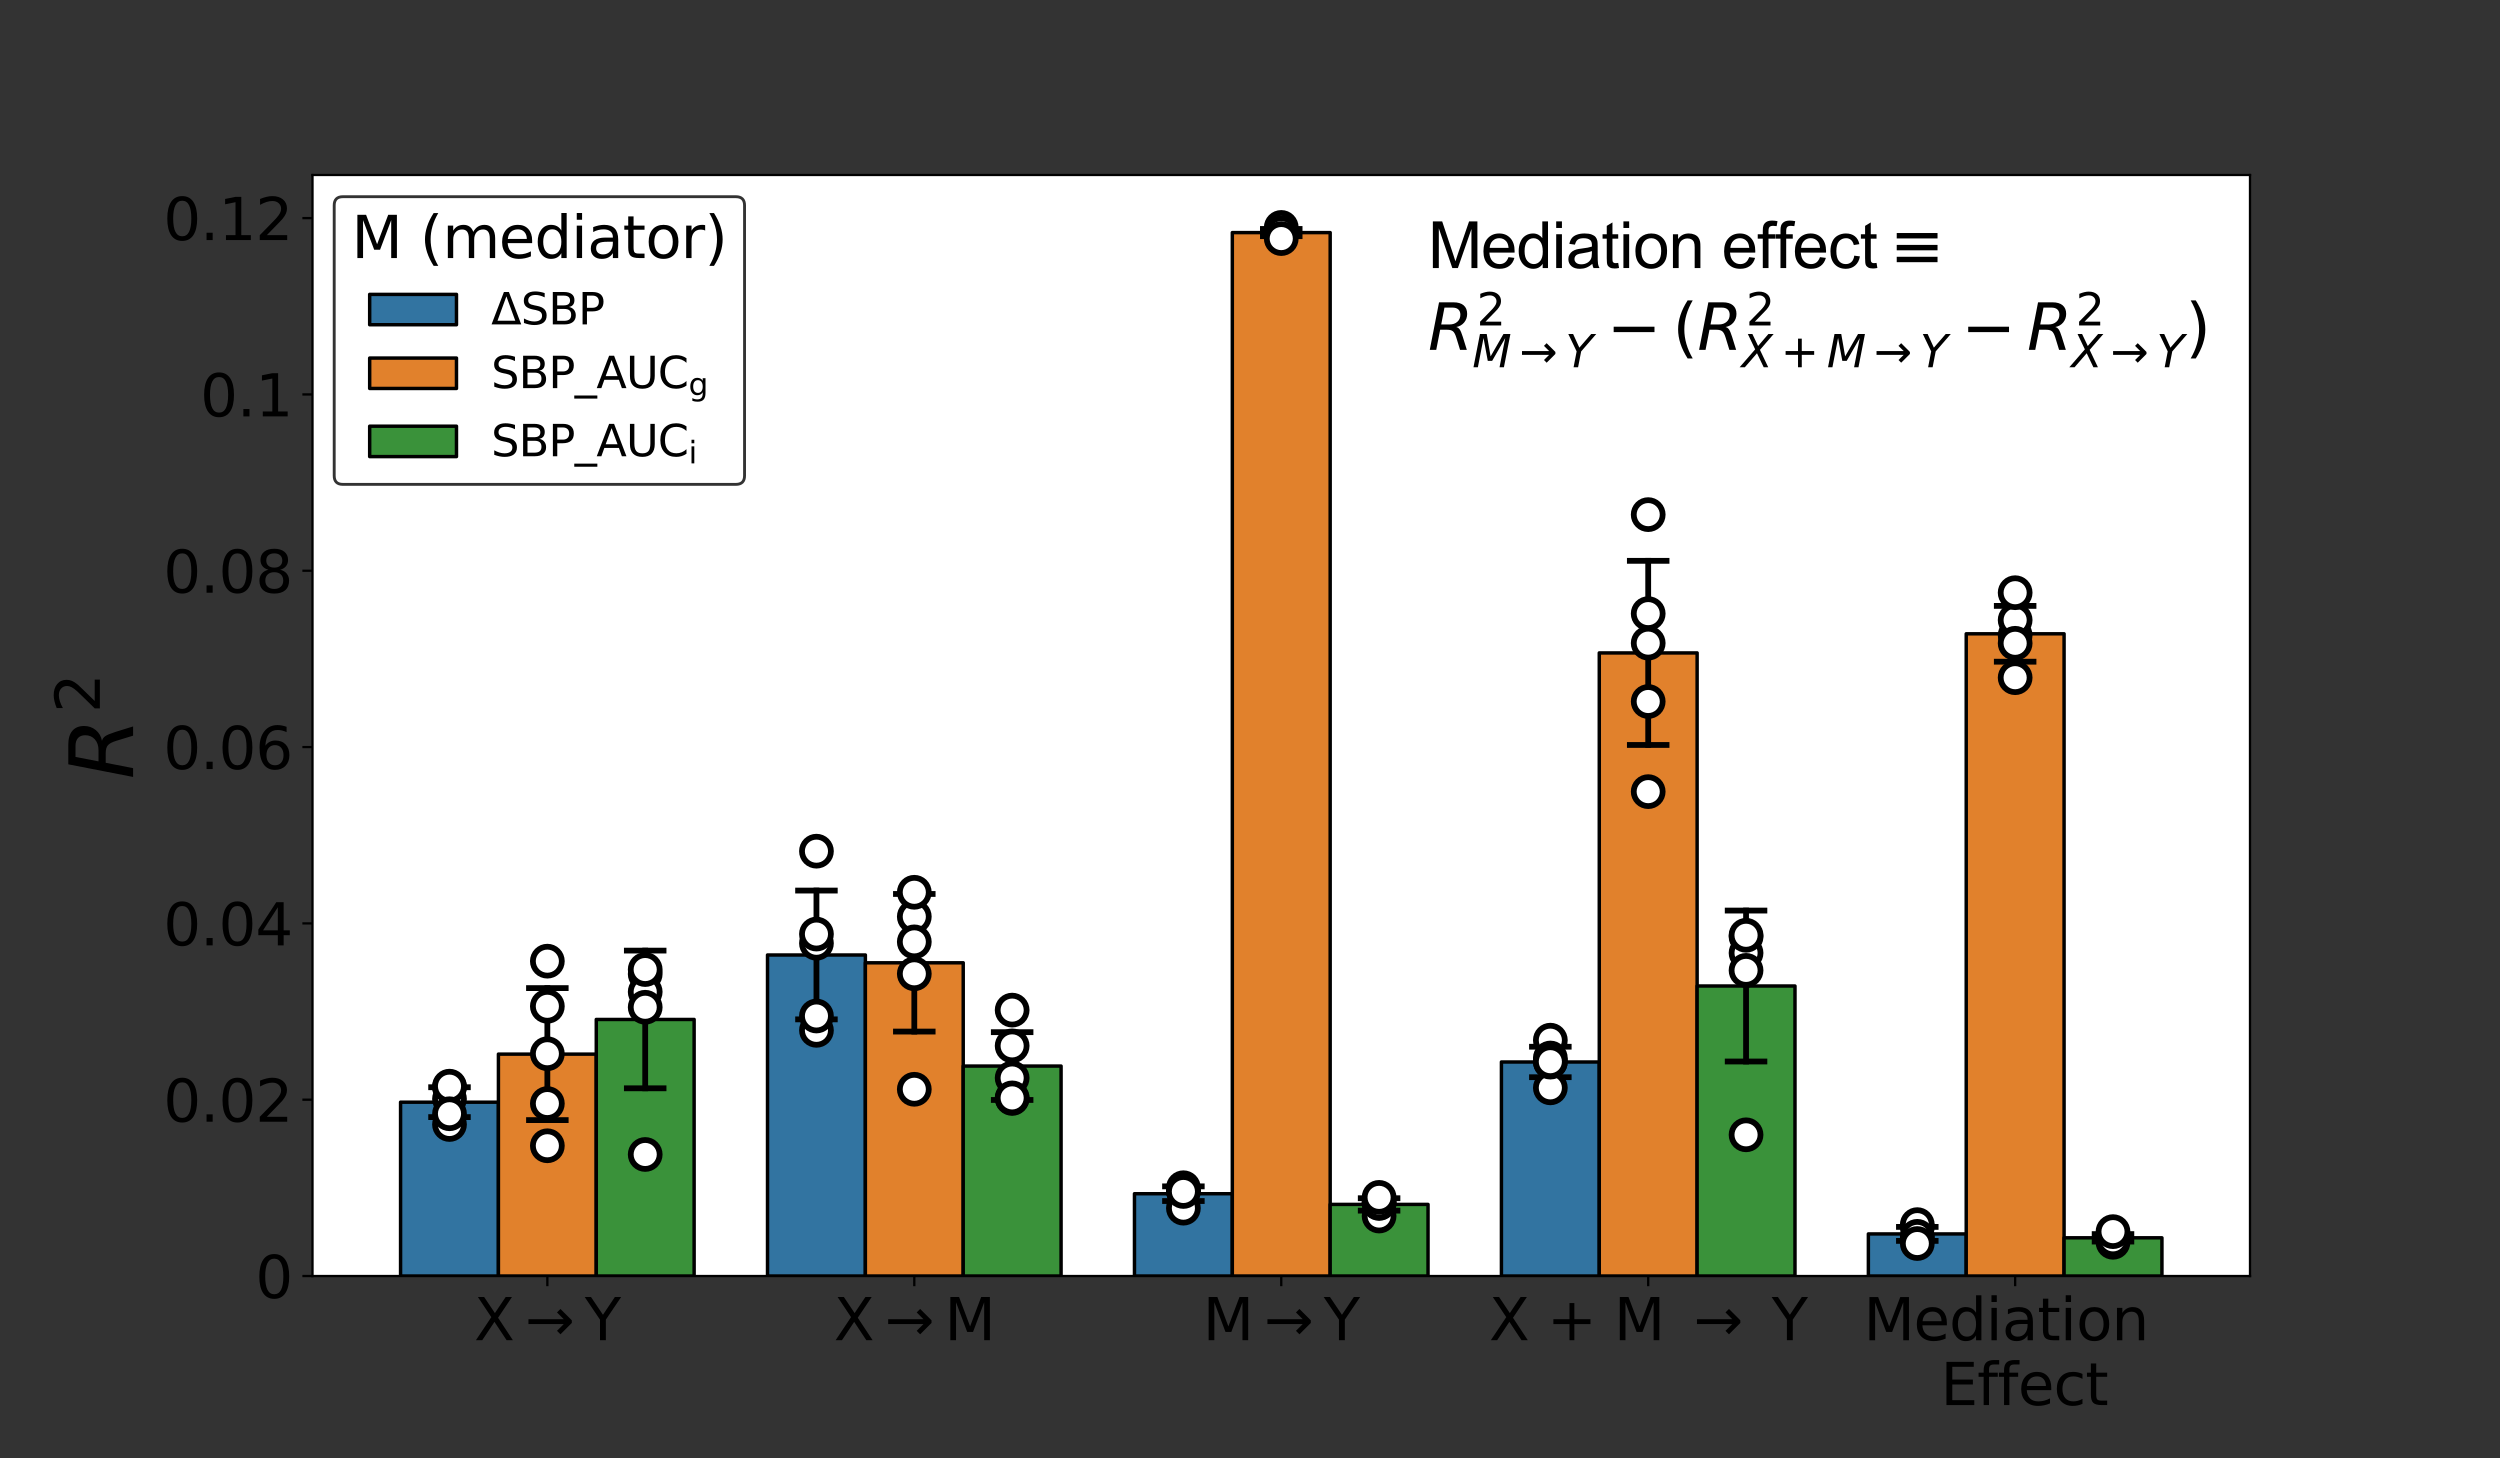 <?xml version="1.0" encoding="utf-8" standalone="no"?>
<!DOCTYPE svg PUBLIC "-//W3C//DTD SVG 1.1//EN"
  "http://www.w3.org/Graphics/SVG/1.1/DTD/svg11.dtd">
<svg height="504pt" version="1.1" viewBox="0 0 864 504" width="864pt" xmlns="http://www.w3.org/2000/svg" xmlns:xlink="http://www.w3.org/1999/xlink">
 <rect x="0" y="0" width="864" height="504" fill="#333333" stroke="none"/>
 <defs>
  <style type="text/css">*{stroke-linecap:butt;stroke-linejoin:round;}</style>
 </defs>
 <g id="figure_1">
  <g id="patch_1">
   <path d="M 0 504 
L 864 504 
L 864 0 
L 0 0 
z
" style="fill:none;"/>
  </g>
  <g id="axes_1">
   <g id="patch_2">
    <path d="M 108 441 
L 777.6 441 
L 777.6 60.48 
L 108 60.48 
z
" style="fill:#ffffff;"/>
   </g>
   <g id="patch_3">
    <path clip-path="url(#p00b89916a0)" d="M 138.436 441 
L 172.255 441 
L 172.255 380.91 
L 138.436 380.91 
z
" style="fill:#3274a1;stroke:#000000;stroke-linejoin:miter;stroke-width:1.2;"/>
   </g>
   <g id="patch_4">
    <path clip-path="url(#p00b89916a0)" d="M 265.255 441 
L 299.073 441 
L 299.073 330.038 
L 265.255 330.038 
z
" style="fill:#3274a1;stroke:#000000;stroke-linejoin:miter;stroke-width:1.2;"/>
   </g>
   <g id="patch_5">
    <path clip-path="url(#p00b89916a0)" d="M 392.073 441 
L 425.891 441 
L 425.891 412.548 
L 392.073 412.548 
z
" style="fill:#3274a1;stroke:#000000;stroke-linejoin:miter;stroke-width:1.2;"/>
   </g>
   <g id="patch_6">
    <path clip-path="url(#p00b89916a0)" d="M 518.891 441 
L 552.709 441 
L 552.709 367.016 
L 518.891 367.016 
z
" style="fill:#3274a1;stroke:#000000;stroke-linejoin:miter;stroke-width:1.2;"/>
   </g>
   <g id="patch_7">
    <path clip-path="url(#p00b89916a0)" d="M 645.709 441 
L 679.527 441 
L 679.527 426.442 
L 645.709 426.442 
z
" style="fill:#3274a1;stroke:#000000;stroke-linejoin:miter;stroke-width:1.2;"/>
   </g>
   <g id="patch_8">
    <path clip-path="url(#p00b89916a0)" d="M 172.255 441 
L 206.073 441 
L 206.073 364.298 
L 172.255 364.298 
z
" style="fill:#e1812c;stroke:#000000;stroke-linejoin:miter;stroke-width:1.2;"/>
   </g>
   <g id="patch_9">
    <path clip-path="url(#p00b89916a0)" d="M 299.073 441 
L 332.891 441 
L 332.891 332.734 
L 299.073 332.734 
z
" style="fill:#e1812c;stroke:#000000;stroke-linejoin:miter;stroke-width:1.2;"/>
   </g>
   <g id="patch_10">
    <path clip-path="url(#p00b89916a0)" d="M 425.891 441 
L 459.709 441 
L 459.709 80.385 
L 425.891 80.385 
z
" style="fill:#e1812c;stroke:#000000;stroke-linejoin:miter;stroke-width:1.2;"/>
   </g>
   <g id="patch_11">
    <path clip-path="url(#p00b89916a0)" d="M 552.709 441 
L 586.527 441 
L 586.527 225.644 
L 552.709 225.644 
z
" style="fill:#e1812c;stroke:#000000;stroke-linejoin:miter;stroke-width:1.2;"/>
   </g>
   <g id="patch_12">
    <path clip-path="url(#p00b89916a0)" d="M 679.527 441 
L 713.345 441 
L 713.345 219.039 
L 679.527 219.039 
z
" style="fill:#e1812c;stroke:#000000;stroke-linejoin:miter;stroke-width:1.2;"/>
   </g>
   <g id="patch_13">
    <path clip-path="url(#p00b89916a0)" d="M 206.073 441 
L 239.891 441 
L 239.891 352.317 
L 206.073 352.317 
z
" style="fill:#3a923a;stroke:#000000;stroke-linejoin:miter;stroke-width:1.2;"/>
   </g>
   <g id="patch_14">
    <path clip-path="url(#p00b89916a0)" d="M 332.891 441 
L 366.709 441 
L 366.709 368.432 
L 332.891 368.432 
z
" style="fill:#3a923a;stroke:#000000;stroke-linejoin:miter;stroke-width:1.2;"/>
   </g>
   <g id="patch_15">
    <path clip-path="url(#p00b89916a0)" d="M 459.709 441 
L 493.527 441 
L 493.527 416.245 
L 459.709 416.245 
z
" style="fill:#3a923a;stroke:#000000;stroke-linejoin:miter;stroke-width:1.2;"/>
   </g>
   <g id="patch_16">
    <path clip-path="url(#p00b89916a0)" d="M 586.527 441 
L 620.345 441 
L 620.345 340.768 
L 586.527 340.768 
z
" style="fill:#3a923a;stroke:#000000;stroke-linejoin:miter;stroke-width:1.2;"/>
   </g>
   <g id="patch_17">
    <path clip-path="url(#p00b89916a0)" d="M 713.345 441 
L 747.164 441 
L 747.164 427.794 
L 713.345 427.794 
z
" style="fill:#3a923a;stroke:#000000;stroke-linejoin:miter;stroke-width:1.2;"/>
   </g>
   <g id="matplotlib.axis_1">
    <g id="xtick_1">
     <g id="line2d_1">
      <defs>
       <path d="M 0 0 
L 0 3.5 
" id="m7b267f8531" style="stroke:#000000;stroke-width:0.8;"/>
      </defs>
      <g>
       <use style="stroke:#000000;stroke-width:0.8;" x="189.164" xlink:href="#m7b267f8531" y="441"/>
      </g>
     </g>
     <g id="text_1">
      <!-- X$\rightarrow$Y -->
      <g transform="translate(163.864 463.197)scale(0.2 -0.2)">
       <defs>
        <path d="M 403 4666 
L 1081 4666 
L 2241 2931 
L 3406 4666 
L 4084 4666 
L 2584 2425 
L 4184 0 
L 3506 0 
L 2194 1984 
L 872 0 
L 191 0 
L 1856 2491 
L 403 4666 
z
" id="DejaVuSans-58" transform="scale(0.016)"/>
        <path d="M 5050 2147 
L 5050 1866 
L 3822 638 
L 3447 1013 
L 4175 1741 
L 366 1741 
L 366 2272 
L 4175 2272 
L 3447 3000 
L 3822 3375 
L 5050 2147 
z
" id="DejaVuSans-2192" transform="scale(0.016)"/>
        <path d="M -13 4666 
L 666 4666 
L 1959 2747 
L 3244 4666 
L 3922 4666 
L 2272 2222 
L 2272 0 
L 1638 0 
L 1638 2222 
L -13 4666 
z
" id="DejaVuSans-59" transform="scale(0.016)"/>
       </defs>
       <use transform="translate(0 0.094)" xlink:href="#DejaVuSans-58"/>
       <use transform="translate(87.988 0.094)" xlink:href="#DejaVuSans-2192"/>
       <use transform="translate(191.26 0.094)" xlink:href="#DejaVuSans-59"/>
      </g>
     </g>
    </g>
    <g id="xtick_2">
     <g id="line2d_2">
      <g>
       <use style="stroke:#000000;stroke-width:0.8;" x="315.982" xlink:href="#m7b267f8531" y="441"/>
      </g>
     </g>
     <g id="text_2">
      <!-- X$\rightarrow$M -->
      <g transform="translate(288.182 463.197)scale(0.2 -0.2)">
       <defs>
        <path d="M 628 4666 
L 1569 4666 
L 2759 1491 
L 3956 4666 
L 4897 4666 
L 4897 0 
L 4281 0 
L 4281 4097 
L 3078 897 
L 2444 897 
L 1241 4097 
L 1241 0 
L 628 0 
L 628 4666 
z
" id="DejaVuSans-4d" transform="scale(0.016)"/>
       </defs>
       <use transform="translate(0 0.094)" xlink:href="#DejaVuSans-58"/>
       <use transform="translate(87.988 0.094)" xlink:href="#DejaVuSans-2192"/>
       <use transform="translate(191.26 0.094)" xlink:href="#DejaVuSans-4d"/>
      </g>
     </g>
    </g>
    <g id="xtick_3">
     <g id="line2d_3">
      <g>
       <use style="stroke:#000000;stroke-width:0.8;" x="442.8" xlink:href="#m7b267f8531" y="441"/>
      </g>
     </g>
     <g id="text_3">
      <!-- M$\rightarrow$Y -->
      <g transform="translate(415.7 463.197)scale(0.2 -0.2)">
       <use transform="translate(0 0.094)" xlink:href="#DejaVuSans-4d"/>
       <use transform="translate(105.762 0.094)" xlink:href="#DejaVuSans-2192"/>
       <use transform="translate(209.033 0.094)" xlink:href="#DejaVuSans-59"/>
      </g>
     </g>
    </g>
    <g id="xtick_4">
     <g id="line2d_4">
      <g>
       <use style="stroke:#000000;stroke-width:0.8;" x="569.618" xlink:href="#m7b267f8531" y="441"/>
      </g>
     </g>
     <g id="text_4">
      <!-- X + M $\rightarrow$ Y -->
      <g transform="translate(514.618 463.197)scale(0.2 -0.2)">
       <defs>
        <path id="DejaVuSans-20" transform="scale(0.016)"/>
        <path d="M 2944 4013 
L 2944 2272 
L 4684 2272 
L 4684 1741 
L 2944 1741 
L 2944 0 
L 2419 0 
L 2419 1741 
L 678 1741 
L 678 2272 
L 2419 2272 
L 2419 4013 
L 2944 4013 
z
" id="DejaVuSans-2b" transform="scale(0.016)"/>
       </defs>
       <use transform="translate(0 0.094)" xlink:href="#DejaVuSans-58"/>
       <use transform="translate(68.506 0.094)" xlink:href="#DejaVuSans-20"/>
       <use transform="translate(100.293 0.094)" xlink:href="#DejaVuSans-2b"/>
       <use transform="translate(184.082 0.094)" xlink:href="#DejaVuSans-20"/>
       <use transform="translate(215.869 0.094)" xlink:href="#DejaVuSans-4d"/>
       <use transform="translate(302.148 0.094)" xlink:href="#DejaVuSans-20"/>
       <use transform="translate(353.418 0.094)" xlink:href="#DejaVuSans-2192"/>
       <use transform="translate(456.689 0.094)" xlink:href="#DejaVuSans-20"/>
       <use transform="translate(488.477 0.094)" xlink:href="#DejaVuSans-59"/>
      </g>
     </g>
    </g>
    <g id="xtick_5">
     <g id="line2d_5">
      <g>
       <use style="stroke:#000000;stroke-width:0.8;" x="696.436" xlink:href="#m7b267f8531" y="441"/>
      </g>
     </g>
     <g id="text_5">
      <!-- Mediation  -->
      <g transform="translate(644.068 463.197)scale(0.2 -0.2)">
       <defs>
        <path d="M 3597 1894 
L 3597 1613 
L 953 1613 
Q 991 1019 1311 708 
Q 1631 397 2203 397 
Q 2534 397 2845 478 
Q 3156 559 3463 722 
L 3463 178 
Q 3153 47 2828 -22 
Q 2503 -91 2169 -91 
Q 1331 -91 842 396 
Q 353 884 353 1716 
Q 353 2575 817 3079 
Q 1281 3584 2069 3584 
Q 2775 3584 3186 3129 
Q 3597 2675 3597 1894 
z
M 3022 2063 
Q 3016 2534 2758 2815 
Q 2500 3097 2075 3097 
Q 1594 3097 1305 2825 
Q 1016 2553 972 2059 
L 3022 2063 
z
" id="DejaVuSans-65" transform="scale(0.016)"/>
        <path d="M 2906 2969 
L 2906 4863 
L 3481 4863 
L 3481 0 
L 2906 0 
L 2906 525 
Q 2725 213 2448 61 
Q 2172 -91 1784 -91 
Q 1150 -91 751 415 
Q 353 922 353 1747 
Q 353 2572 751 3078 
Q 1150 3584 1784 3584 
Q 2172 3584 2448 3432 
Q 2725 3281 2906 2969 
z
M 947 1747 
Q 947 1113 1208 752 
Q 1469 391 1925 391 
Q 2381 391 2643 752 
Q 2906 1113 2906 1747 
Q 2906 2381 2643 2742 
Q 2381 3103 1925 3103 
Q 1469 3103 1208 2742 
Q 947 2381 947 1747 
z
" id="DejaVuSans-64" transform="scale(0.016)"/>
        <path d="M 603 3500 
L 1178 3500 
L 1178 0 
L 603 0 
L 603 3500 
z
M 603 4863 
L 1178 4863 
L 1178 4134 
L 603 4134 
L 603 4863 
z
" id="DejaVuSans-69" transform="scale(0.016)"/>
        <path d="M 2194 1759 
Q 1497 1759 1228 1600 
Q 959 1441 959 1056 
Q 959 750 1161 570 
Q 1363 391 1709 391 
Q 2188 391 2477 730 
Q 2766 1069 2766 1631 
L 2766 1759 
L 2194 1759 
z
M 3341 1997 
L 3341 0 
L 2766 0 
L 2766 531 
Q 2569 213 2275 61 
Q 1981 -91 1556 -91 
Q 1019 -91 701 211 
Q 384 513 384 1019 
Q 384 1609 779 1909 
Q 1175 2209 1959 2209 
L 2766 2209 
L 2766 2266 
Q 2766 2663 2505 2880 
Q 2244 3097 1772 3097 
Q 1472 3097 1187 3025 
Q 903 2953 641 2809 
L 641 3341 
Q 956 3463 1253 3523 
Q 1550 3584 1831 3584 
Q 2591 3584 2966 3190 
Q 3341 2797 3341 1997 
z
" id="DejaVuSans-61" transform="scale(0.016)"/>
        <path d="M 1172 4494 
L 1172 3500 
L 2356 3500 
L 2356 3053 
L 1172 3053 
L 1172 1153 
Q 1172 725 1289 603 
Q 1406 481 1766 481 
L 2356 481 
L 2356 0 
L 1766 0 
Q 1100 0 847 248 
Q 594 497 594 1153 
L 594 3053 
L 172 3053 
L 172 3500 
L 594 3500 
L 594 4494 
L 1172 4494 
z
" id="DejaVuSans-74" transform="scale(0.016)"/>
        <path d="M 1959 3097 
Q 1497 3097 1228 2736 
Q 959 2375 959 1747 
Q 959 1119 1226 758 
Q 1494 397 1959 397 
Q 2419 397 2687 759 
Q 2956 1122 2956 1747 
Q 2956 2369 2687 2733 
Q 2419 3097 1959 3097 
z
M 1959 3584 
Q 2709 3584 3137 3096 
Q 3566 2609 3566 1747 
Q 3566 888 3137 398 
Q 2709 -91 1959 -91 
Q 1206 -91 779 398 
Q 353 888 353 1747 
Q 353 2609 779 3096 
Q 1206 3584 1959 3584 
z
" id="DejaVuSans-6f" transform="scale(0.016)"/>
        <path d="M 3513 2113 
L 3513 0 
L 2938 0 
L 2938 2094 
Q 2938 2591 2744 2837 
Q 2550 3084 2163 3084 
Q 1697 3084 1428 2787 
Q 1159 2491 1159 1978 
L 1159 0 
L 581 0 
L 581 3500 
L 1159 3500 
L 1159 2956 
Q 1366 3272 1645 3428 
Q 1925 3584 2291 3584 
Q 2894 3584 3203 3211 
Q 3513 2838 3513 2113 
z
" id="DejaVuSans-6e" transform="scale(0.016)"/>
       </defs>
       <use xlink:href="#DejaVuSans-4d"/>
       <use x="86.279" xlink:href="#DejaVuSans-65"/>
       <use x="147.803" xlink:href="#DejaVuSans-64"/>
       <use x="211.279" xlink:href="#DejaVuSans-69"/>
       <use x="239.062" xlink:href="#DejaVuSans-61"/>
       <use x="300.342" xlink:href="#DejaVuSans-74"/>
       <use x="339.551" xlink:href="#DejaVuSans-69"/>
       <use x="367.334" xlink:href="#DejaVuSans-6f"/>
       <use x="428.516" xlink:href="#DejaVuSans-6e"/>
       <use x="491.895" xlink:href="#DejaVuSans-20"/>
      </g>
      <!--  Effect -->
      <g transform="translate(664.327 485.592)scale(0.2 -0.2)">
       <defs>
        <path d="M 628 4666 
L 3578 4666 
L 3578 4134 
L 1259 4134 
L 1259 2753 
L 3481 2753 
L 3481 2222 
L 1259 2222 
L 1259 531 
L 3634 531 
L 3634 0 
L 628 0 
L 628 4666 
z
" id="DejaVuSans-45" transform="scale(0.016)"/>
        <path d="M 2375 4863 
L 2375 4384 
L 1825 4384 
Q 1516 4384 1395 4259 
Q 1275 4134 1275 3809 
L 1275 3500 
L 2222 3500 
L 2222 3053 
L 1275 3053 
L 1275 0 
L 697 0 
L 697 3053 
L 147 3053 
L 147 3500 
L 697 3500 
L 697 3744 
Q 697 4328 969 4595 
Q 1241 4863 1831 4863 
L 2375 4863 
z
" id="DejaVuSans-66" transform="scale(0.016)"/>
        <path d="M 3122 3366 
L 3122 2828 
Q 2878 2963 2633 3030 
Q 2388 3097 2138 3097 
Q 1578 3097 1268 2742 
Q 959 2388 959 1747 
Q 959 1106 1268 751 
Q 1578 397 2138 397 
Q 2388 397 2633 464 
Q 2878 531 3122 666 
L 3122 134 
Q 2881 22 2623 -34 
Q 2366 -91 2075 -91 
Q 1284 -91 818 406 
Q 353 903 353 1747 
Q 353 2603 823 3093 
Q 1294 3584 2113 3584 
Q 2378 3584 2631 3529 
Q 2884 3475 3122 3366 
z
" id="DejaVuSans-63" transform="scale(0.016)"/>
       </defs>
       <use xlink:href="#DejaVuSans-20"/>
       <use x="31.787" xlink:href="#DejaVuSans-45"/>
       <use x="94.971" xlink:href="#DejaVuSans-66"/>
       <use x="130.176" xlink:href="#DejaVuSans-66"/>
       <use x="165.381" xlink:href="#DejaVuSans-65"/>
       <use x="226.904" xlink:href="#DejaVuSans-63"/>
       <use x="281.885" xlink:href="#DejaVuSans-74"/>
      </g>
     </g>
    </g>
   </g>
   <g id="matplotlib.axis_2">
    <g id="ytick_1">
     <g id="line2d_6">
      <defs>
       <path d="M 0 0 
L -3.5 0 
" id="m7ff5b7d22b" style="stroke:#000000;stroke-width:0.8;"/>
      </defs>
      <g>
       <use style="stroke:#000000;stroke-width:0.8;" x="108" xlink:href="#m7ff5b7d22b" y="441"/>
      </g>
     </g>
     <g id="text_6">
      <!-- 0 -->
      <g transform="translate(88.275 448.598)scale(0.2 -0.2)">
       <defs>
        <path d="M 2034 4250 
Q 1547 4250 1301 3770 
Q 1056 3291 1056 2328 
Q 1056 1369 1301 889 
Q 1547 409 2034 409 
Q 2525 409 2770 889 
Q 3016 1369 3016 2328 
Q 3016 3291 2770 3770 
Q 2525 4250 2034 4250 
z
M 2034 4750 
Q 2819 4750 3233 4129 
Q 3647 3509 3647 2328 
Q 3647 1150 3233 529 
Q 2819 -91 2034 -91 
Q 1250 -91 836 529 
Q 422 1150 422 2328 
Q 422 3509 836 4129 
Q 1250 4750 2034 4750 
z
" id="DejaVuSans-30" transform="scale(0.016)"/>
       </defs>
       <use xlink:href="#DejaVuSans-30"/>
      </g>
     </g>
    </g>
    <g id="ytick_2">
     <g id="line2d_7">
      <g>
       <use style="stroke:#000000;stroke-width:0.8;" x="108" xlink:href="#m7ff5b7d22b" y="380.062"/>
      </g>
     </g>
     <g id="text_7">
      <!-- 0.02 -->
      <g transform="translate(56.469 387.661)scale(0.2 -0.2)">
       <defs>
        <path d="M 684 794 
L 1344 794 
L 1344 0 
L 684 0 
L 684 794 
z
" id="DejaVuSans-2e" transform="scale(0.016)"/>
        <path d="M 1228 531 
L 3431 531 
L 3431 0 
L 469 0 
L 469 531 
Q 828 903 1448 1529 
Q 2069 2156 2228 2338 
Q 2531 2678 2651 2914 
Q 2772 3150 2772 3378 
Q 2772 3750 2511 3984 
Q 2250 4219 1831 4219 
Q 1534 4219 1204 4116 
Q 875 4013 500 3803 
L 500 4441 
Q 881 4594 1212 4672 
Q 1544 4750 1819 4750 
Q 2544 4750 2975 4387 
Q 3406 4025 3406 3419 
Q 3406 3131 3298 2873 
Q 3191 2616 2906 2266 
Q 2828 2175 2409 1742 
Q 1991 1309 1228 531 
z
" id="DejaVuSans-32" transform="scale(0.016)"/>
       </defs>
       <use xlink:href="#DejaVuSans-30"/>
       <use x="63.623" xlink:href="#DejaVuSans-2e"/>
       <use x="95.41" xlink:href="#DejaVuSans-30"/>
       <use x="159.033" xlink:href="#DejaVuSans-32"/>
      </g>
     </g>
    </g>
    <g id="ytick_3">
     <g id="line2d_8">
      <g>
       <use style="stroke:#000000;stroke-width:0.8;" x="108" xlink:href="#m7ff5b7d22b" y="319.124"/>
      </g>
     </g>
     <g id="text_8">
      <!-- 0.04 -->
      <g transform="translate(56.469 326.723)scale(0.2 -0.2)">
       <defs>
        <path d="M 2419 4116 
L 825 1625 
L 2419 1625 
L 2419 4116 
z
M 2253 4666 
L 3047 4666 
L 3047 1625 
L 3713 1625 
L 3713 1100 
L 3047 1100 
L 3047 0 
L 2419 0 
L 2419 1100 
L 313 1100 
L 313 1709 
L 2253 4666 
z
" id="DejaVuSans-34" transform="scale(0.016)"/>
       </defs>
       <use xlink:href="#DejaVuSans-30"/>
       <use x="63.623" xlink:href="#DejaVuSans-2e"/>
       <use x="95.41" xlink:href="#DejaVuSans-30"/>
       <use x="159.033" xlink:href="#DejaVuSans-34"/>
      </g>
     </g>
    </g>
    <g id="ytick_4">
     <g id="line2d_9">
      <g>
       <use style="stroke:#000000;stroke-width:0.8;" x="108" xlink:href="#m7ff5b7d22b" y="258.186"/>
      </g>
     </g>
     <g id="text_9">
      <!-- 0.06 -->
      <g transform="translate(56.469 265.785)scale(0.2 -0.2)">
       <defs>
        <path d="M 2113 2584 
Q 1688 2584 1439 2293 
Q 1191 2003 1191 1497 
Q 1191 994 1439 701 
Q 1688 409 2113 409 
Q 2538 409 2786 701 
Q 3034 994 3034 1497 
Q 3034 2003 2786 2293 
Q 2538 2584 2113 2584 
z
M 3366 4563 
L 3366 3988 
Q 3128 4100 2886 4159 
Q 2644 4219 2406 4219 
Q 1781 4219 1451 3797 
Q 1122 3375 1075 2522 
Q 1259 2794 1537 2939 
Q 1816 3084 2150 3084 
Q 2853 3084 3261 2657 
Q 3669 2231 3669 1497 
Q 3669 778 3244 343 
Q 2819 -91 2113 -91 
Q 1303 -91 875 529 
Q 447 1150 447 2328 
Q 447 3434 972 4092 
Q 1497 4750 2381 4750 
Q 2619 4750 2861 4703 
Q 3103 4656 3366 4563 
z
" id="DejaVuSans-36" transform="scale(0.016)"/>
       </defs>
       <use xlink:href="#DejaVuSans-30"/>
       <use x="63.623" xlink:href="#DejaVuSans-2e"/>
       <use x="95.41" xlink:href="#DejaVuSans-30"/>
       <use x="159.033" xlink:href="#DejaVuSans-36"/>
      </g>
     </g>
    </g>
    <g id="ytick_5">
     <g id="line2d_10">
      <g>
       <use style="stroke:#000000;stroke-width:0.8;" x="108" xlink:href="#m7ff5b7d22b" y="197.248"/>
      </g>
     </g>
     <g id="text_10">
      <!-- 0.08 -->
      <g transform="translate(56.469 204.847)scale(0.2 -0.2)">
       <defs>
        <path d="M 2034 2216 
Q 1584 2216 1326 1975 
Q 1069 1734 1069 1313 
Q 1069 891 1326 650 
Q 1584 409 2034 409 
Q 2484 409 2743 651 
Q 3003 894 3003 1313 
Q 3003 1734 2745 1975 
Q 2488 2216 2034 2216 
z
M 1403 2484 
Q 997 2584 770 2862 
Q 544 3141 544 3541 
Q 544 4100 942 4425 
Q 1341 4750 2034 4750 
Q 2731 4750 3128 4425 
Q 3525 4100 3525 3541 
Q 3525 3141 3298 2862 
Q 3072 2584 2669 2484 
Q 3125 2378 3379 2068 
Q 3634 1759 3634 1313 
Q 3634 634 3220 271 
Q 2806 -91 2034 -91 
Q 1263 -91 848 271 
Q 434 634 434 1313 
Q 434 1759 690 2068 
Q 947 2378 1403 2484 
z
M 1172 3481 
Q 1172 3119 1398 2916 
Q 1625 2713 2034 2713 
Q 2441 2713 2670 2916 
Q 2900 3119 2900 3481 
Q 2900 3844 2670 4047 
Q 2441 4250 2034 4250 
Q 1625 4250 1398 4047 
Q 1172 3844 1172 3481 
z
" id="DejaVuSans-38" transform="scale(0.016)"/>
       </defs>
       <use xlink:href="#DejaVuSans-30"/>
       <use x="63.623" xlink:href="#DejaVuSans-2e"/>
       <use x="95.41" xlink:href="#DejaVuSans-30"/>
       <use x="159.033" xlink:href="#DejaVuSans-38"/>
      </g>
     </g>
    </g>
    <g id="ytick_6">
     <g id="line2d_11">
      <g>
       <use style="stroke:#000000;stroke-width:0.8;" x="108" xlink:href="#m7ff5b7d22b" y="136.31"/>
      </g>
     </g>
     <g id="text_11">
      <!-- 0.1 -->
      <g transform="translate(69.194 143.909)scale(0.2 -0.2)">
       <defs>
        <path d="M 794 531 
L 1825 531 
L 1825 4091 
L 703 3866 
L 703 4441 
L 1819 4666 
L 2450 4666 
L 2450 531 
L 3481 531 
L 3481 0 
L 794 0 
L 794 531 
z
" id="DejaVuSans-31" transform="scale(0.016)"/>
       </defs>
       <use xlink:href="#DejaVuSans-30"/>
       <use x="63.623" xlink:href="#DejaVuSans-2e"/>
       <use x="95.41" xlink:href="#DejaVuSans-31"/>
      </g>
     </g>
    </g>
    <g id="ytick_7">
     <g id="line2d_12">
      <g>
       <use style="stroke:#000000;stroke-width:0.8;" x="108" xlink:href="#m7ff5b7d22b" y="75.372"/>
      </g>
     </g>
     <g id="text_12">
      <!-- 0.12 -->
      <g transform="translate(56.469 82.971)scale(0.2 -0.2)">
       <use xlink:href="#DejaVuSans-30"/>
       <use x="63.623" xlink:href="#DejaVuSans-2e"/>
       <use x="95.41" xlink:href="#DejaVuSans-31"/>
       <use x="159.033" xlink:href="#DejaVuSans-32"/>
      </g>
     </g>
    </g>
    <g id="text_13">
     <!-- $R^2$ -->
     <g transform="translate(46.23 269.34)rotate(-90)scale(0.3 -0.3)">
      <defs>
       <path d="M 1613 4147 
L 1294 2491 
L 2106 2491 
Q 2584 2491 2879 2755 
Q 3175 3019 3175 3444 
Q 3175 3784 2976 3965 
Q 2778 4147 2406 4147 
L 1613 4147 
z
M 2772 2241 
Q 2972 2194 3105 2009 
Q 3238 1825 3413 1275 
L 3809 0 
L 3144 0 
L 2778 1197 
Q 2638 1659 2453 1815 
Q 2269 1972 1888 1972 
L 1191 1972 
L 806 0 
L 172 0 
L 1081 4666 
L 2503 4666 
Q 3150 4666 3495 4373 
Q 3841 4081 3841 3531 
Q 3841 3044 3547 2687 
Q 3253 2331 2772 2241 
z
" id="DejaVuSans-Oblique-52" transform="scale(0.016)"/>
      </defs>
      <use transform="translate(0 0.766)" xlink:href="#DejaVuSans-Oblique-52"/>
      <use transform="translate(76.499 39.047)scale(0.7)" xlink:href="#DejaVuSans-32"/>
     </g>
    </g>
   </g>
   <g id="line2d_13">
    <path clip-path="url(#p00b89916a0)" d="M 155.345 386.073 
L 155.345 375.748 
" style="fill:none;stroke:#000000;stroke-linecap:square;stroke-width:2;"/>
   </g>
   <g id="line2d_14">
    <path clip-path="url(#p00b89916a0)" d="M 149.005 386.073 
L 161.686 386.073 
" style="fill:none;stroke:#000000;stroke-linecap:square;stroke-width:2;"/>
   </g>
   <g id="line2d_15">
    <path clip-path="url(#p00b89916a0)" d="M 149.005 375.748 
L 161.686 375.748 
" style="fill:none;stroke:#000000;stroke-linecap:square;stroke-width:2;"/>
   </g>
   <g id="line2d_16">
    <path clip-path="url(#p00b89916a0)" d="M 282.164 352.302 
L 282.164 307.774 
" style="fill:none;stroke:#000000;stroke-linecap:square;stroke-width:2;"/>
   </g>
   <g id="line2d_17">
    <path clip-path="url(#p00b89916a0)" d="M 275.823 352.302 
L 288.505 352.302 
" style="fill:none;stroke:#000000;stroke-linecap:square;stroke-width:2;"/>
   </g>
   <g id="line2d_18">
    <path clip-path="url(#p00b89916a0)" d="M 275.823 307.774 
L 288.505 307.774 
" style="fill:none;stroke:#000000;stroke-linecap:square;stroke-width:2;"/>
   </g>
   <g id="line2d_19">
    <path clip-path="url(#p00b89916a0)" d="M 408.982 415.085 
L 408.982 410.01 
" style="fill:none;stroke:#000000;stroke-linecap:square;stroke-width:2;"/>
   </g>
   <g id="line2d_20">
    <path clip-path="url(#p00b89916a0)" d="M 402.641 415.085 
L 415.323 415.085 
" style="fill:none;stroke:#000000;stroke-linecap:square;stroke-width:2;"/>
   </g>
   <g id="line2d_21">
    <path clip-path="url(#p00b89916a0)" d="M 402.641 410.01 
L 415.323 410.01 
" style="fill:none;stroke:#000000;stroke-linecap:square;stroke-width:2;"/>
   </g>
   <g id="line2d_22">
    <path clip-path="url(#p00b89916a0)" d="M 535.8 372.28 
L 535.8 361.752 
" style="fill:none;stroke:#000000;stroke-linecap:square;stroke-width:2;"/>
   </g>
   <g id="line2d_23">
    <path clip-path="url(#p00b89916a0)" d="M 529.459 372.28 
L 542.141 372.28 
" style="fill:none;stroke:#000000;stroke-linecap:square;stroke-width:2;"/>
   </g>
   <g id="line2d_24">
    <path clip-path="url(#p00b89916a0)" d="M 529.459 361.752 
L 542.141 361.752 
" style="fill:none;stroke:#000000;stroke-linecap:square;stroke-width:2;"/>
   </g>
   <g id="line2d_25">
    <path clip-path="url(#p00b89916a0)" d="M 662.618 428.861 
L 662.618 424.022 
" style="fill:none;stroke:#000000;stroke-linecap:square;stroke-width:2;"/>
   </g>
   <g id="line2d_26">
    <path clip-path="url(#p00b89916a0)" d="M 656.277 428.861 
L 668.959 428.861 
" style="fill:none;stroke:#000000;stroke-linecap:square;stroke-width:2;"/>
   </g>
   <g id="line2d_27">
    <path clip-path="url(#p00b89916a0)" d="M 656.277 424.022 
L 668.959 424.022 
" style="fill:none;stroke:#000000;stroke-linecap:square;stroke-width:2;"/>
   </g>
   <g id="line2d_28">
    <path clip-path="url(#p00b89916a0)" d="M 189.164 387.102 
L 189.164 341.493 
" style="fill:none;stroke:#000000;stroke-linecap:square;stroke-width:2;"/>
   </g>
   <g id="line2d_29">
    <path clip-path="url(#p00b89916a0)" d="M 182.823 387.102 
L 195.505 387.102 
" style="fill:none;stroke:#000000;stroke-linecap:square;stroke-width:2;"/>
   </g>
   <g id="line2d_30">
    <path clip-path="url(#p00b89916a0)" d="M 182.823 341.493 
L 195.505 341.493 
" style="fill:none;stroke:#000000;stroke-linecap:square;stroke-width:2;"/>
   </g>
   <g id="line2d_31">
    <path clip-path="url(#p00b89916a0)" d="M 315.982 356.508 
L 315.982 308.96 
" style="fill:none;stroke:#000000;stroke-linecap:square;stroke-width:2;"/>
   </g>
   <g id="line2d_32">
    <path clip-path="url(#p00b89916a0)" d="M 309.641 356.508 
L 322.323 356.508 
" style="fill:none;stroke:#000000;stroke-linecap:square;stroke-width:2;"/>
   </g>
   <g id="line2d_33">
    <path clip-path="url(#p00b89916a0)" d="M 309.641 308.96 
L 322.323 308.96 
" style="fill:none;stroke:#000000;stroke-linecap:square;stroke-width:2;"/>
   </g>
   <g id="line2d_34">
    <path clip-path="url(#p00b89916a0)" d="M 442.8 81.63 
L 442.8 79.14 
" style="fill:none;stroke:#000000;stroke-linecap:square;stroke-width:2;"/>
   </g>
   <g id="line2d_35">
    <path clip-path="url(#p00b89916a0)" d="M 436.459 81.63 
L 449.141 81.63 
" style="fill:none;stroke:#000000;stroke-linecap:square;stroke-width:2;"/>
   </g>
   <g id="line2d_36">
    <path clip-path="url(#p00b89916a0)" d="M 436.459 79.14 
L 449.141 79.14 
" style="fill:none;stroke:#000000;stroke-linecap:square;stroke-width:2;"/>
   </g>
   <g id="line2d_37">
    <path clip-path="url(#p00b89916a0)" d="M 569.618 257.457 
L 569.618 193.831 
" style="fill:none;stroke:#000000;stroke-linecap:square;stroke-width:2;"/>
   </g>
   <g id="line2d_38">
    <path clip-path="url(#p00b89916a0)" d="M 563.277 257.457 
L 575.959 257.457 
" style="fill:none;stroke:#000000;stroke-linecap:square;stroke-width:2;"/>
   </g>
   <g id="line2d_39">
    <path clip-path="url(#p00b89916a0)" d="M 563.277 193.831 
L 575.959 193.831 
" style="fill:none;stroke:#000000;stroke-linecap:square;stroke-width:2;"/>
   </g>
   <g id="line2d_40">
    <path clip-path="url(#p00b89916a0)" d="M 696.436 228.684 
L 696.436 209.394 
" style="fill:none;stroke:#000000;stroke-linecap:square;stroke-width:2;"/>
   </g>
   <g id="line2d_41">
    <path clip-path="url(#p00b89916a0)" d="M 690.095 228.684 
L 702.777 228.684 
" style="fill:none;stroke:#000000;stroke-linecap:square;stroke-width:2;"/>
   </g>
   <g id="line2d_42">
    <path clip-path="url(#p00b89916a0)" d="M 690.095 209.394 
L 702.777 209.394 
" style="fill:none;stroke:#000000;stroke-linecap:square;stroke-width:2;"/>
   </g>
   <g id="line2d_43">
    <path clip-path="url(#p00b89916a0)" d="M 222.982 376.107 
L 222.982 328.526 
" style="fill:none;stroke:#000000;stroke-linecap:square;stroke-width:2;"/>
   </g>
   <g id="line2d_44">
    <path clip-path="url(#p00b89916a0)" d="M 216.641 376.107 
L 229.323 376.107 
" style="fill:none;stroke:#000000;stroke-linecap:square;stroke-width:2;"/>
   </g>
   <g id="line2d_45">
    <path clip-path="url(#p00b89916a0)" d="M 216.641 328.526 
L 229.323 328.526 
" style="fill:none;stroke:#000000;stroke-linecap:square;stroke-width:2;"/>
   </g>
   <g id="line2d_46">
    <path clip-path="url(#p00b89916a0)" d="M 349.8 380.143 
L 349.8 356.721 
" style="fill:none;stroke:#000000;stroke-linecap:square;stroke-width:2;"/>
   </g>
   <g id="line2d_47">
    <path clip-path="url(#p00b89916a0)" d="M 343.459 380.143 
L 356.141 380.143 
" style="fill:none;stroke:#000000;stroke-linecap:square;stroke-width:2;"/>
   </g>
   <g id="line2d_48">
    <path clip-path="url(#p00b89916a0)" d="M 343.459 356.721 
L 356.141 356.721 
" style="fill:none;stroke:#000000;stroke-linecap:square;stroke-width:2;"/>
   </g>
   <g id="line2d_49">
    <path clip-path="url(#p00b89916a0)" d="M 476.618 418.39 
L 476.618 414.101 
" style="fill:none;stroke:#000000;stroke-linecap:square;stroke-width:2;"/>
   </g>
   <g id="line2d_50">
    <path clip-path="url(#p00b89916a0)" d="M 470.277 418.39 
L 482.959 418.39 
" style="fill:none;stroke:#000000;stroke-linecap:square;stroke-width:2;"/>
   </g>
   <g id="line2d_51">
    <path clip-path="url(#p00b89916a0)" d="M 470.277 414.101 
L 482.959 414.101 
" style="fill:none;stroke:#000000;stroke-linecap:square;stroke-width:2;"/>
   </g>
   <g id="line2d_52">
    <path clip-path="url(#p00b89916a0)" d="M 603.436 366.854 
L 603.436 314.682 
" style="fill:none;stroke:#000000;stroke-linecap:square;stroke-width:2;"/>
   </g>
   <g id="line2d_53">
    <path clip-path="url(#p00b89916a0)" d="M 597.095 366.854 
L 609.777 366.854 
" style="fill:none;stroke:#000000;stroke-linecap:square;stroke-width:2;"/>
   </g>
   <g id="line2d_54">
    <path clip-path="url(#p00b89916a0)" d="M 597.095 314.682 
L 609.777 314.682 
" style="fill:none;stroke:#000000;stroke-linecap:square;stroke-width:2;"/>
   </g>
   <g id="line2d_55">
    <path clip-path="url(#p00b89916a0)" d="M 730.255 429.088 
L 730.255 426.5 
" style="fill:none;stroke:#000000;stroke-linecap:square;stroke-width:2;"/>
   </g>
   <g id="line2d_56">
    <path clip-path="url(#p00b89916a0)" d="M 723.914 429.088 
L 736.595 429.088 
" style="fill:none;stroke:#000000;stroke-linecap:square;stroke-width:2;"/>
   </g>
   <g id="line2d_57">
    <path clip-path="url(#p00b89916a0)" d="M 723.914 426.5 
L 736.595 426.5 
" style="fill:none;stroke:#000000;stroke-linecap:square;stroke-width:2;"/>
   </g>
   <g id="patch_18">
    <path d="M 108 441 
L 108 60.48 
" style="fill:none;stroke:#000000;stroke-linecap:square;stroke-linejoin:miter;stroke-width:0.8;"/>
   </g>
   <g id="patch_19">
    <path d="M 777.6 441 
L 777.6 60.48 
" style="fill:none;stroke:#000000;stroke-linecap:square;stroke-linejoin:miter;stroke-width:0.8;"/>
   </g>
   <g id="patch_20">
    <path d="M 108 441 
L 777.6 441 
" style="fill:none;stroke:#000000;stroke-linecap:square;stroke-linejoin:miter;stroke-width:0.8;"/>
   </g>
   <g id="patch_21">
    <path d="M 108 60.48 
L 777.6 60.48 
" style="fill:none;stroke:#000000;stroke-linecap:square;stroke-linejoin:miter;stroke-width:0.8;"/>
   </g>
   <g id="PathCollection_1">
    <defs>
     <path d="M 0 5 
C 1.326 5 2.598 4.473 3.536 3.536 
C 4.473 2.598 5 1.326 5 0 
C 5 -1.326 4.473 -2.598 3.536 -3.536 
C 2.598 -4.473 1.326 -5 0 -5 
C -1.326 -5 -2.598 -4.473 -3.536 -3.536 
C -4.473 -2.598 -5 -1.326 -5 0 
C -5 1.326 -4.473 2.598 -3.536 3.536 
C -2.598 4.473 -1.326 5 0 5 
z
" id="m2e09900545" style="stroke:#000000;stroke-width:2;"/>
    </defs>
    <g clip-path="url(#p00b89916a0)">
     <use style="fill:#ffffff;stroke:#000000;stroke-width:2;" x="155.345" xlink:href="#m2e09900545" y="375.812"/>
     <use style="fill:#ffffff;stroke:#000000;stroke-width:2;" x="155.345" xlink:href="#m2e09900545" y="388.625"/>
     <use style="fill:#ffffff;stroke:#000000;stroke-width:2;" x="155.345" xlink:href="#m2e09900545" y="379.816"/>
     <use style="fill:#ffffff;stroke:#000000;stroke-width:2;" x="155.345" xlink:href="#m2e09900545" y="375.385"/>
     <use style="fill:#ffffff;stroke:#000000;stroke-width:2;" x="155.345" xlink:href="#m2e09900545" y="384.914"/>
    </g>
   </g>
   <g id="PathCollection_2">
    <g clip-path="url(#p00b89916a0)">
     <use style="fill:#ffffff;stroke:#000000;stroke-width:2;" x="282.164" xlink:href="#m2e09900545" y="325.991"/>
     <use style="fill:#ffffff;stroke:#000000;stroke-width:2;" x="282.164" xlink:href="#m2e09900545" y="356.086"/>
     <use style="fill:#ffffff;stroke:#000000;stroke-width:2;" x="282.164" xlink:href="#m2e09900545" y="322.814"/>
     <use style="fill:#ffffff;stroke:#000000;stroke-width:2;" x="282.164" xlink:href="#m2e09900545" y="294.17"/>
     <use style="fill:#ffffff;stroke:#000000;stroke-width:2;" x="282.164" xlink:href="#m2e09900545" y="351.13"/>
    </g>
   </g>
   <g id="PathCollection_3">
    <g clip-path="url(#p00b89916a0)">
     <use style="fill:#ffffff;stroke:#000000;stroke-width:2;" x="408.982" xlink:href="#m2e09900545" y="411.479"/>
     <use style="fill:#ffffff;stroke:#000000;stroke-width:2;" x="408.982" xlink:href="#m2e09900545" y="411.458"/>
     <use style="fill:#ffffff;stroke:#000000;stroke-width:2;" x="408.982" xlink:href="#m2e09900545" y="410.483"/>
     <use style="fill:#ffffff;stroke:#000000;stroke-width:2;" x="408.982" xlink:href="#m2e09900545" y="417.547"/>
     <use style="fill:#ffffff;stroke:#000000;stroke-width:2;" x="408.982" xlink:href="#m2e09900545" y="411.771"/>
    </g>
   </g>
   <g id="PathCollection_4">
    <g clip-path="url(#p00b89916a0)">
     <use style="fill:#ffffff;stroke:#000000;stroke-width:2;" x="535.8" xlink:href="#m2e09900545" y="359.486"/>
     <use style="fill:#ffffff;stroke:#000000;stroke-width:2;" x="535.8" xlink:href="#m2e09900545" y="375.959"/>
     <use style="fill:#ffffff;stroke:#000000;stroke-width:2;" x="535.8" xlink:href="#m2e09900545" y="367.064"/>
     <use style="fill:#ffffff;stroke:#000000;stroke-width:2;" x="535.8" xlink:href="#m2e09900545" y="365.651"/>
     <use style="fill:#ffffff;stroke:#000000;stroke-width:2;" x="535.8" xlink:href="#m2e09900545" y="366.918"/>
    </g>
   </g>
   <g id="PathCollection_5">
    <g clip-path="url(#p00b89916a0)">
     <use style="fill:#ffffff;stroke:#000000;stroke-width:2;" x="662.618" xlink:href="#m2e09900545" y="427.805"/>
     <use style="fill:#ffffff;stroke:#000000;stroke-width:2;" x="662.618" xlink:href="#m2e09900545" y="424.124"/>
     <use style="fill:#ffffff;stroke:#000000;stroke-width:2;" x="662.618" xlink:href="#m2e09900545" y="423.234"/>
     <use style="fill:#ffffff;stroke:#000000;stroke-width:2;" x="662.618" xlink:href="#m2e09900545" y="427.281"/>
     <use style="fill:#ffffff;stroke:#000000;stroke-width:2;" x="662.618" xlink:href="#m2e09900545" y="429.766"/>
    </g>
   </g>
   <g id="PathCollection_6">
    <g clip-path="url(#p00b89916a0)">
     <use style="fill:#ffffff;stroke:#000000;stroke-width:2;" x="189.164" xlink:href="#m2e09900545" y="332.182"/>
     <use style="fill:#ffffff;stroke:#000000;stroke-width:2;" x="189.164" xlink:href="#m2e09900545" y="381.388"/>
     <use style="fill:#ffffff;stroke:#000000;stroke-width:2;" x="189.164" xlink:href="#m2e09900545" y="347.77"/>
     <use style="fill:#ffffff;stroke:#000000;stroke-width:2;" x="189.164" xlink:href="#m2e09900545" y="364.171"/>
     <use style="fill:#ffffff;stroke:#000000;stroke-width:2;" x="189.164" xlink:href="#m2e09900545" y="395.978"/>
    </g>
   </g>
   <g id="PathCollection_7">
    <g clip-path="url(#p00b89916a0)">
     <use style="fill:#ffffff;stroke:#000000;stroke-width:2;" x="315.982" xlink:href="#m2e09900545" y="336.541"/>
     <use style="fill:#ffffff;stroke:#000000;stroke-width:2;" x="315.982" xlink:href="#m2e09900545" y="316.794"/>
     <use style="fill:#ffffff;stroke:#000000;stroke-width:2;" x="315.982" xlink:href="#m2e09900545" y="308.372"/>
     <use style="fill:#ffffff;stroke:#000000;stroke-width:2;" x="315.982" xlink:href="#m2e09900545" y="376.457"/>
     <use style="fill:#ffffff;stroke:#000000;stroke-width:2;" x="315.982" xlink:href="#m2e09900545" y="325.507"/>
    </g>
   </g>
   <g id="PathCollection_8">
    <g clip-path="url(#p00b89916a0)">
     <use style="fill:#ffffff;stroke:#000000;stroke-width:2;" x="442.8" xlink:href="#m2e09900545" y="79.88"/>
     <use style="fill:#ffffff;stroke:#000000;stroke-width:2;" x="442.8" xlink:href="#m2e09900545" y="80.578"/>
     <use style="fill:#ffffff;stroke:#000000;stroke-width:2;" x="442.8" xlink:href="#m2e09900545" y="78.6"/>
     <use style="fill:#ffffff;stroke:#000000;stroke-width:2;" x="442.8" xlink:href="#m2e09900545" y="80.416"/>
     <use style="fill:#ffffff;stroke:#000000;stroke-width:2;" x="442.8" xlink:href="#m2e09900545" y="82.452"/>
    </g>
   </g>
   <g id="PathCollection_9">
    <g clip-path="url(#p00b89916a0)">
     <use style="fill:#ffffff;stroke:#000000;stroke-width:2;" x="569.618" xlink:href="#m2e09900545" y="177.856"/>
     <use style="fill:#ffffff;stroke:#000000;stroke-width:2;" x="569.618" xlink:href="#m2e09900545" y="242.44"/>
     <use style="fill:#ffffff;stroke:#000000;stroke-width:2;" x="569.618" xlink:href="#m2e09900545" y="212.071"/>
     <use style="fill:#ffffff;stroke:#000000;stroke-width:2;" x="569.618" xlink:href="#m2e09900545" y="222.264"/>
     <use style="fill:#ffffff;stroke:#000000;stroke-width:2;" x="569.618" xlink:href="#m2e09900545" y="273.589"/>
    </g>
   </g>
   <g id="PathCollection_10">
    <g clip-path="url(#p00b89916a0)">
     <use style="fill:#ffffff;stroke:#000000;stroke-width:2;" x="696.436" xlink:href="#m2e09900545" y="234.206"/>
     <use style="fill:#ffffff;stroke:#000000;stroke-width:2;" x="696.436" xlink:href="#m2e09900545" y="219.526"/>
     <use style="fill:#ffffff;stroke:#000000;stroke-width:2;" x="696.436" xlink:href="#m2e09900545" y="214.298"/>
     <use style="fill:#ffffff;stroke:#000000;stroke-width:2;" x="696.436" xlink:href="#m2e09900545" y="222.323"/>
     <use style="fill:#ffffff;stroke:#000000;stroke-width:2;" x="696.436" xlink:href="#m2e09900545" y="204.841"/>
    </g>
   </g>
   <g id="PathCollection_11">
    <g clip-path="url(#p00b89916a0)">
     <use style="fill:#ffffff;stroke:#000000;stroke-width:2;" x="222.982" xlink:href="#m2e09900545" y="336.624"/>
     <use style="fill:#ffffff;stroke:#000000;stroke-width:2;" x="222.982" xlink:href="#m2e09900545" y="398.985"/>
     <use style="fill:#ffffff;stroke:#000000;stroke-width:2;" x="222.982" xlink:href="#m2e09900545" y="342.79"/>
     <use style="fill:#ffffff;stroke:#000000;stroke-width:2;" x="222.982" xlink:href="#m2e09900545" y="348.11"/>
     <use style="fill:#ffffff;stroke:#000000;stroke-width:2;" x="222.982" xlink:href="#m2e09900545" y="335.075"/>
    </g>
   </g>
   <g id="PathCollection_12">
    <g clip-path="url(#p00b89916a0)">
     <use style="fill:#ffffff;stroke:#000000;stroke-width:2;" x="349.8" xlink:href="#m2e09900545" y="372.553"/>
     <use style="fill:#ffffff;stroke:#000000;stroke-width:2;" x="349.8" xlink:href="#m2e09900545" y="349.097"/>
     <use style="fill:#ffffff;stroke:#000000;stroke-width:2;" x="349.8" xlink:href="#m2e09900545" y="379.62"/>
     <use style="fill:#ffffff;stroke:#000000;stroke-width:2;" x="349.8" xlink:href="#m2e09900545" y="361.455"/>
     <use style="fill:#ffffff;stroke:#000000;stroke-width:2;" x="349.8" xlink:href="#m2e09900545" y="379.436"/>
    </g>
   </g>
   <g id="PathCollection_13">
    <g clip-path="url(#p00b89916a0)">
     <use style="fill:#ffffff;stroke:#000000;stroke-width:2;" x="476.618" xlink:href="#m2e09900545" y="415.491"/>
     <use style="fill:#ffffff;stroke:#000000;stroke-width:2;" x="476.618" xlink:href="#m2e09900545" y="420.265"/>
     <use style="fill:#ffffff;stroke:#000000;stroke-width:2;" x="476.618" xlink:href="#m2e09900545" y="415.903"/>
     <use style="fill:#ffffff;stroke:#000000;stroke-width:2;" x="476.618" xlink:href="#m2e09900545" y="415.752"/>
     <use style="fill:#ffffff;stroke:#000000;stroke-width:2;" x="476.618" xlink:href="#m2e09900545" y="413.815"/>
    </g>
   </g>
   <g id="PathCollection_14">
    <g clip-path="url(#p00b89916a0)">
     <use style="fill:#ffffff;stroke:#000000;stroke-width:2;" x="603.436" xlink:href="#m2e09900545" y="323.694"/>
     <use style="fill:#ffffff;stroke:#000000;stroke-width:2;" x="603.436" xlink:href="#m2e09900545" y="392.189"/>
     <use style="fill:#ffffff;stroke:#000000;stroke-width:2;" x="603.436" xlink:href="#m2e09900545" y="329.357"/>
     <use style="fill:#ffffff;stroke:#000000;stroke-width:2;" x="603.436" xlink:href="#m2e09900545" y="335.366"/>
     <use style="fill:#ffffff;stroke:#000000;stroke-width:2;" x="603.436" xlink:href="#m2e09900545" y="323.234"/>
    </g>
   </g>
   <g id="PathCollection_15">
    <g clip-path="url(#p00b89916a0)">
     <use style="fill:#ffffff;stroke:#000000;stroke-width:2;" x="730.255" xlink:href="#m2e09900545" y="428.421"/>
     <use style="fill:#ffffff;stroke:#000000;stroke-width:2;" x="730.255" xlink:href="#m2e09900545" y="427.061"/>
     <use style="fill:#ffffff;stroke:#000000;stroke-width:2;" x="730.255" xlink:href="#m2e09900545" y="429.336"/>
     <use style="fill:#ffffff;stroke:#000000;stroke-width:2;" x="730.255" xlink:href="#m2e09900545" y="428.496"/>
     <use style="fill:#ffffff;stroke:#000000;stroke-width:2;" x="730.255" xlink:href="#m2e09900545" y="425.655"/>
    </g>
   </g>
   <g id="text_14">
    <!-- Mediation effect$\equiv$ -->
    <g transform="translate(493.527 92.679)scale(0.22 -0.22)">
     <defs>
      <path d="M 475 0 
L 475 4581 
L 1388 4581 
L 2472 1338 
Q 2622 884 2691 659 
Q 2769 909 2934 1394 
L 4031 4581 
L 4847 4581 
L 4847 0 
L 4263 0 
L 4263 3834 
L 2931 0 
L 2384 0 
L 1059 3900 
L 1059 0 
L 475 0 
z
" id="ArialMT-4d" transform="scale(0.016)"/>
      <path d="M 2694 1069 
L 3275 997 
Q 3138 488 2766 206 
Q 2394 -75 1816 -75 
Q 1088 -75 661 373 
Q 234 822 234 1631 
Q 234 2469 665 2931 
Q 1097 3394 1784 3394 
Q 2450 3394 2872 2941 
Q 3294 2488 3294 1666 
Q 3294 1616 3291 1516 
L 816 1516 
Q 847 969 1125 678 
Q 1403 388 1819 388 
Q 2128 388 2347 550 
Q 2566 713 2694 1069 
z
M 847 1978 
L 2700 1978 
Q 2663 2397 2488 2606 
Q 2219 2931 1791 2931 
Q 1403 2931 1139 2672 
Q 875 2413 847 1978 
z
" id="ArialMT-65" transform="scale(0.016)"/>
      <path d="M 2575 0 
L 2575 419 
Q 2259 -75 1647 -75 
Q 1250 -75 917 144 
Q 584 363 401 755 
Q 219 1147 219 1656 
Q 219 2153 384 2558 
Q 550 2963 881 3178 
Q 1213 3394 1622 3394 
Q 1922 3394 2156 3267 
Q 2391 3141 2538 2938 
L 2538 4581 
L 3097 4581 
L 3097 0 
L 2575 0 
z
M 797 1656 
Q 797 1019 1065 703 
Q 1334 388 1700 388 
Q 2069 388 2326 689 
Q 2584 991 2584 1609 
Q 2584 2291 2321 2609 
Q 2059 2928 1675 2928 
Q 1300 2928 1048 2622 
Q 797 2316 797 1656 
z
" id="ArialMT-64" transform="scale(0.016)"/>
      <path d="M 425 3934 
L 425 4581 
L 988 4581 
L 988 3934 
L 425 3934 
z
M 425 0 
L 425 3319 
L 988 3319 
L 988 0 
L 425 0 
z
" id="ArialMT-69" transform="scale(0.016)"/>
      <path d="M 2588 409 
Q 2275 144 1986 34 
Q 1697 -75 1366 -75 
Q 819 -75 525 192 
Q 231 459 231 875 
Q 231 1119 342 1320 
Q 453 1522 633 1644 
Q 813 1766 1038 1828 
Q 1203 1872 1538 1913 
Q 2219 1994 2541 2106 
Q 2544 2222 2544 2253 
Q 2544 2597 2384 2738 
Q 2169 2928 1744 2928 
Q 1347 2928 1158 2789 
Q 969 2650 878 2297 
L 328 2372 
Q 403 2725 575 2942 
Q 747 3159 1072 3276 
Q 1397 3394 1825 3394 
Q 2250 3394 2515 3294 
Q 2781 3194 2906 3042 
Q 3031 2891 3081 2659 
Q 3109 2516 3109 2141 
L 3109 1391 
Q 3109 606 3145 398 
Q 3181 191 3288 0 
L 2700 0 
Q 2613 175 2588 409 
z
M 2541 1666 
Q 2234 1541 1622 1453 
Q 1275 1403 1131 1340 
Q 988 1278 909 1158 
Q 831 1038 831 891 
Q 831 666 1001 516 
Q 1172 366 1500 366 
Q 1825 366 2078 508 
Q 2331 650 2450 897 
Q 2541 1088 2541 1459 
L 2541 1666 
z
" id="ArialMT-61" transform="scale(0.016)"/>
      <path d="M 1650 503 
L 1731 6 
Q 1494 -44 1306 -44 
Q 1000 -44 831 53 
Q 663 150 594 308 
Q 525 466 525 972 
L 525 2881 
L 113 2881 
L 113 3319 
L 525 3319 
L 525 4141 
L 1084 4478 
L 1084 3319 
L 1650 3319 
L 1650 2881 
L 1084 2881 
L 1084 941 
Q 1084 700 1114 631 
Q 1144 563 1211 522 
Q 1278 481 1403 481 
Q 1497 481 1650 503 
z
" id="ArialMT-74" transform="scale(0.016)"/>
      <path d="M 213 1659 
Q 213 2581 725 3025 
Q 1153 3394 1769 3394 
Q 2453 3394 2887 2945 
Q 3322 2497 3322 1706 
Q 3322 1066 3130 698 
Q 2938 331 2570 128 
Q 2203 -75 1769 -75 
Q 1072 -75 642 372 
Q 213 819 213 1659 
z
M 791 1659 
Q 791 1022 1069 705 
Q 1347 388 1769 388 
Q 2188 388 2466 706 
Q 2744 1025 2744 1678 
Q 2744 2294 2464 2611 
Q 2184 2928 1769 2928 
Q 1347 2928 1069 2612 
Q 791 2297 791 1659 
z
" id="ArialMT-6f" transform="scale(0.016)"/>
      <path d="M 422 0 
L 422 3319 
L 928 3319 
L 928 2847 
Q 1294 3394 1984 3394 
Q 2284 3394 2536 3286 
Q 2788 3178 2913 3003 
Q 3038 2828 3088 2588 
Q 3119 2431 3119 2041 
L 3119 0 
L 2556 0 
L 2556 2019 
Q 2556 2363 2490 2533 
Q 2425 2703 2258 2804 
Q 2091 2906 1866 2906 
Q 1506 2906 1245 2678 
Q 984 2450 984 1813 
L 984 0 
L 422 0 
z
" id="ArialMT-6e" transform="scale(0.016)"/>
      <path id="ArialMT-20" transform="scale(0.016)"/>
      <path d="M 556 0 
L 556 2881 
L 59 2881 
L 59 3319 
L 556 3319 
L 556 3672 
Q 556 4006 616 4169 
Q 697 4388 901 4523 
Q 1106 4659 1475 4659 
Q 1713 4659 2000 4603 
L 1916 4113 
Q 1741 4144 1584 4144 
Q 1328 4144 1222 4034 
Q 1116 3925 1116 3625 
L 1116 3319 
L 1763 3319 
L 1763 2881 
L 1116 2881 
L 1116 0 
L 556 0 
z
" id="ArialMT-66" transform="scale(0.016)"/>
      <path d="M 2588 1216 
L 3141 1144 
Q 3050 572 2676 248 
Q 2303 -75 1759 -75 
Q 1078 -75 664 370 
Q 250 816 250 1647 
Q 250 2184 428 2587 
Q 606 2991 970 3192 
Q 1334 3394 1763 3394 
Q 2303 3394 2647 3120 
Q 2991 2847 3088 2344 
L 2541 2259 
Q 2463 2594 2264 2762 
Q 2066 2931 1784 2931 
Q 1359 2931 1093 2626 
Q 828 2322 828 1663 
Q 828 994 1084 691 
Q 1341 388 1753 388 
Q 2084 388 2306 591 
Q 2528 794 2588 1216 
z
" id="ArialMT-63" transform="scale(0.016)"/>
      <path d="M 678 2272 
L 4684 2272 
L 4684 1741 
L 678 1741 
L 678 2272 
z
M 678 3438 
L 4684 3438 
L 4684 2906 
L 678 2906 
L 678 3438 
z
M 678 1106 
L 4684 1106 
L 4684 575 
L 678 575 
L 678 1106 
z
" id="DejaVuSans-2261" transform="scale(0.016)"/>
     </defs>
     <use transform="translate(0 0.203)" xlink:href="#ArialMT-4d"/>
     <use transform="translate(83.301 0.203)" xlink:href="#ArialMT-65"/>
     <use transform="translate(138.916 0.203)" xlink:href="#ArialMT-64"/>
     <use transform="translate(194.531 0.203)" xlink:href="#ArialMT-69"/>
     <use transform="translate(216.748 0.203)" xlink:href="#ArialMT-61"/>
     <use transform="translate(272.363 0.203)" xlink:href="#ArialMT-74"/>
     <use transform="translate(300.146 0.203)" xlink:href="#ArialMT-69"/>
     <use transform="translate(322.363 0.203)" xlink:href="#ArialMT-6f"/>
     <use transform="translate(377.979 0.203)" xlink:href="#ArialMT-6e"/>
     <use transform="translate(433.594 0.203)" xlink:href="#ArialMT-20"/>
     <use transform="translate(461.377 0.203)" xlink:href="#ArialMT-65"/>
     <use transform="translate(516.992 0.203)" xlink:href="#ArialMT-66"/>
     <use transform="translate(544.775 0.203)" xlink:href="#ArialMT-66"/>
     <use transform="translate(572.559 0.203)" xlink:href="#ArialMT-65"/>
     <use transform="translate(628.174 0.203)" xlink:href="#ArialMT-63"/>
     <use transform="translate(678.174 0.203)" xlink:href="#ArialMT-74"/>
     <use transform="translate(725.439 0.203)" xlink:href="#DejaVuSans-2261"/>
    </g>
    <!-- $R^2_{M\rightarrow Y} - (R^2_{X+M\rightarrow Y} - R^2_{X\rightarrow Y})$ -->
    <g transform="translate(493.527 121.076)scale(0.22 -0.22)">
     <defs>
      <path d="M 1081 4666 
L 2028 4666 
L 2572 1522 
L 4378 4666 
L 5350 4666 
L 4441 0 
L 3828 0 
L 4622 4091 
L 2791 897 
L 2175 897 
L 1581 4103 
L 788 0 
L 172 0 
L 1081 4666 
z
" id="DejaVuSans-Oblique-4d" transform="scale(0.016)"/>
      <path d="M 403 4666 
L 1081 4666 
L 1953 2747 
L 3616 4666 
L 4325 4666 
L 2209 2222 
L 1778 0 
L 1147 0 
L 1575 2222 
L 403 4666 
z
" id="DejaVuSans-Oblique-59" transform="scale(0.016)"/>
      <path d="M 678 2272 
L 4684 2272 
L 4684 1741 
L 678 1741 
L 678 2272 
z
" id="DejaVuSans-2212" transform="scale(0.016)"/>
      <path d="M 1984 4856 
Q 1566 4138 1362 3434 
Q 1159 2731 1159 2009 
Q 1159 1288 1364 580 
Q 1569 -128 1984 -844 
L 1484 -844 
Q 1016 -109 783 600 
Q 550 1309 550 2009 
Q 550 2706 781 3412 
Q 1013 4119 1484 4856 
L 1984 4856 
z
" id="DejaVuSans-28" transform="scale(0.016)"/>
      <path d="M 878 4666 
L 1516 4666 
L 2316 2981 
L 3763 4666 
L 4500 4666 
L 2578 2438 
L 3738 0 
L 3103 0 
L 2163 1966 
L 459 0 
L -275 0 
L 1906 2509 
L 878 4666 
z
" id="DejaVuSans-Oblique-58" transform="scale(0.016)"/>
      <path d="M 513 4856 
L 1013 4856 
Q 1481 4119 1714 3412 
Q 1947 2706 1947 2009 
Q 1947 1309 1714 600 
Q 1481 -109 1013 -844 
L 513 -844 
Q 928 -128 1133 580 
Q 1338 1288 1338 2009 
Q 1338 2731 1133 3434 
Q 928 4138 513 4856 
z
" id="DejaVuSans-29" transform="scale(0.016)"/>
     </defs>
     <use transform="translate(0 0.766)" xlink:href="#DejaVuSans-Oblique-52"/>
     <use transform="translate(76.499 39.047)scale(0.7)" xlink:href="#DejaVuSans-32"/>
     <use transform="translate(69.482 -26.578)scale(0.7)" xlink:href="#DejaVuSans-Oblique-4d"/>
     <use transform="translate(143.516 -26.578)scale(0.7)" xlink:href="#DejaVuSans-2192"/>
     <use transform="translate(215.806 -26.578)scale(0.7)" xlink:href="#DejaVuSans-Oblique-59"/>
     <use transform="translate(280.781 0.766)" xlink:href="#DejaVuSans-2212"/>
     <use transform="translate(384.053 0.766)" xlink:href="#DejaVuSans-28"/>
     <use transform="translate(423.066 0.766)" xlink:href="#DejaVuSans-Oblique-52"/>
     <use transform="translate(499.566 39.047)scale(0.7)" xlink:href="#DejaVuSans-32"/>
     <use transform="translate(492.549 -26.578)scale(0.7)" xlink:href="#DejaVuSans-Oblique-58"/>
     <use transform="translate(554.141 -26.578)scale(0.7)" xlink:href="#DejaVuSans-2b"/>
     <use transform="translate(626.431 -26.578)scale(0.7)" xlink:href="#DejaVuSans-Oblique-4d"/>
     <use transform="translate(700.464 -26.578)scale(0.7)" xlink:href="#DejaVuSans-2192"/>
     <use transform="translate(772.754 -26.578)scale(0.7)" xlink:href="#DejaVuSans-Oblique-59"/>
     <use transform="translate(837.729 0.766)" xlink:href="#DejaVuSans-2212"/>
     <use transform="translate(941.001 0.766)" xlink:href="#DejaVuSans-Oblique-52"/>
     <use transform="translate(1017.5 39.047)scale(0.7)" xlink:href="#DejaVuSans-32"/>
     <use transform="translate(1010.483 -26.578)scale(0.7)" xlink:href="#DejaVuSans-Oblique-58"/>
     <use transform="translate(1072.075 -26.578)scale(0.7)" xlink:href="#DejaVuSans-2192"/>
     <use transform="translate(1144.365 -26.578)scale(0.7)" xlink:href="#DejaVuSans-Oblique-59"/>
     <use transform="translate(1189.858 0.766)" xlink:href="#DejaVuSans-29"/>
    </g>
   </g>
   <g id="legend_1">
    <g id="patch_22">
     <path d="M 118.5 167.399 
L 254.316 167.399 
Q 257.316 167.399 257.316 164.399 
L 257.316 70.98 
Q 257.316 67.98 254.316 67.98 
L 118.5 67.98 
Q 115.5 67.98 115.5 70.98 
L 115.5 164.399 
Q 115.5 167.399 118.5 167.399 
z
" style="fill:#ffffff;opacity:0.8;stroke:#000000;stroke-linejoin:miter;"/>
    </g>
    <g id="text_15">
     <!-- M (mediator) -->
     <g transform="translate(121.5 89.177)scale(0.2 -0.2)">
      <defs>
       <path d="M 3328 2828 
Q 3544 3216 3844 3400 
Q 4144 3584 4550 3584 
Q 5097 3584 5394 3201 
Q 5691 2819 5691 2113 
L 5691 0 
L 5113 0 
L 5113 2094 
Q 5113 2597 4934 2840 
Q 4756 3084 4391 3084 
Q 3944 3084 3684 2787 
Q 3425 2491 3425 1978 
L 3425 0 
L 2847 0 
L 2847 2094 
Q 2847 2600 2669 2842 
Q 2491 3084 2119 3084 
Q 1678 3084 1418 2786 
Q 1159 2488 1159 1978 
L 1159 0 
L 581 0 
L 581 3500 
L 1159 3500 
L 1159 2956 
Q 1356 3278 1631 3431 
Q 1906 3584 2284 3584 
Q 2666 3584 2933 3390 
Q 3200 3197 3328 2828 
z
" id="DejaVuSans-6d" transform="scale(0.016)"/>
       <path d="M 2631 2963 
Q 2534 3019 2420 3045 
Q 2306 3072 2169 3072 
Q 1681 3072 1420 2755 
Q 1159 2438 1159 1844 
L 1159 0 
L 581 0 
L 581 3500 
L 1159 3500 
L 1159 2956 
Q 1341 3275 1631 3429 
Q 1922 3584 2338 3584 
Q 2397 3584 2469 3576 
Q 2541 3569 2628 3553 
L 2631 2963 
z
" id="DejaVuSans-72" transform="scale(0.016)"/>
      </defs>
      <use xlink:href="#DejaVuSans-4d"/>
      <use x="86.279" xlink:href="#DejaVuSans-20"/>
      <use x="118.066" xlink:href="#DejaVuSans-28"/>
      <use x="157.08" xlink:href="#DejaVuSans-6d"/>
      <use x="254.492" xlink:href="#DejaVuSans-65"/>
      <use x="316.016" xlink:href="#DejaVuSans-64"/>
      <use x="379.492" xlink:href="#DejaVuSans-69"/>
      <use x="407.275" xlink:href="#DejaVuSans-61"/>
      <use x="468.555" xlink:href="#DejaVuSans-74"/>
      <use x="507.764" xlink:href="#DejaVuSans-6f"/>
      <use x="568.945" xlink:href="#DejaVuSans-72"/>
      <use x="610.059" xlink:href="#DejaVuSans-29"/>
     </g>
    </g>
    <g id="patch_23">
     <path d="M 127.758 112.234 
L 157.758 112.234 
L 157.758 101.734 
L 127.758 101.734 
z
" style="fill:#3274a1;stroke:#000000;stroke-linejoin:miter;stroke-width:1.2;"/>
    </g>
    <g id="text_16">
     <!-- $\Delta$SBP -->
     <g transform="translate(169.758 112.234)scale(0.15 -0.15)">
      <defs>
       <path d="M 2188 4044 
L 906 525 
L 3472 525 
L 2188 4044 
z
M 50 0 
L 1831 4666 
L 2547 4666 
L 4325 0 
L 50 0 
z
" id="DejaVuSans-394" transform="scale(0.016)"/>
       <path d="M 3425 4513 
L 3425 3897 
Q 3066 4069 2747 4153 
Q 2428 4238 2131 4238 
Q 1616 4238 1336 4038 
Q 1056 3838 1056 3469 
Q 1056 3159 1242 3001 
Q 1428 2844 1947 2747 
L 2328 2669 
Q 3034 2534 3370 2195 
Q 3706 1856 3706 1288 
Q 3706 609 3251 259 
Q 2797 -91 1919 -91 
Q 1588 -91 1214 -16 
Q 841 59 441 206 
L 441 856 
Q 825 641 1194 531 
Q 1563 422 1919 422 
Q 2459 422 2753 634 
Q 3047 847 3047 1241 
Q 3047 1584 2836 1778 
Q 2625 1972 2144 2069 
L 1759 2144 
Q 1053 2284 737 2584 
Q 422 2884 422 3419 
Q 422 4038 858 4394 
Q 1294 4750 2059 4750 
Q 2388 4750 2728 4690 
Q 3069 4631 3425 4513 
z
" id="DejaVuSans-53" transform="scale(0.016)"/>
       <path d="M 1259 2228 
L 1259 519 
L 2272 519 
Q 2781 519 3026 730 
Q 3272 941 3272 1375 
Q 3272 1813 3026 2020 
Q 2781 2228 2272 2228 
L 1259 2228 
z
M 1259 4147 
L 1259 2741 
L 2194 2741 
Q 2656 2741 2882 2914 
Q 3109 3088 3109 3444 
Q 3109 3797 2882 3972 
Q 2656 4147 2194 4147 
L 1259 4147 
z
M 628 4666 
L 2241 4666 
Q 2963 4666 3353 4366 
Q 3744 4066 3744 3513 
Q 3744 3084 3544 2831 
Q 3344 2578 2956 2516 
Q 3422 2416 3680 2098 
Q 3938 1781 3938 1306 
Q 3938 681 3513 340 
Q 3088 0 2303 0 
L 628 0 
L 628 4666 
z
" id="DejaVuSans-42" transform="scale(0.016)"/>
       <path d="M 1259 4147 
L 1259 2394 
L 2053 2394 
Q 2494 2394 2734 2622 
Q 2975 2850 2975 3272 
Q 2975 3691 2734 3919 
Q 2494 4147 2053 4147 
L 1259 4147 
z
M 628 4666 
L 2053 4666 
Q 2838 4666 3239 4311 
Q 3641 3956 3641 3272 
Q 3641 2581 3239 2228 
Q 2838 1875 2053 1875 
L 1259 1875 
L 1259 0 
L 628 0 
L 628 4666 
z
" id="DejaVuSans-50" transform="scale(0.016)"/>
      </defs>
      <use transform="translate(0 0.781)" xlink:href="#DejaVuSans-394"/>
      <use transform="translate(68.408 0.781)" xlink:href="#DejaVuSans-53"/>
      <use transform="translate(131.885 0.781)" xlink:href="#DejaVuSans-42"/>
      <use transform="translate(200.488 0.781)" xlink:href="#DejaVuSans-50"/>
     </g>
    </g>
    <g id="patch_24">
     <path d="M 127.758 134.251 
L 157.758 134.251 
L 157.758 123.751 
L 127.758 123.751 
z
" style="fill:#e1812c;stroke:#000000;stroke-linejoin:miter;stroke-width:1.2;"/>
    </g>
    <g id="text_17">
     <!-- SBP_${\rm AUC}_{\rm g}$ -->
     <g transform="translate(169.758 134.251)scale(0.15 -0.15)">
      <defs>
       <path d="M 3263 -1063 
L 3263 -1509 
L -63 -1509 
L -63 -1063 
L 3263 -1063 
z
" id="DejaVuSans-5f" transform="scale(0.016)"/>
       <path d="M 2188 4044 
L 1331 1722 
L 3047 1722 
L 2188 4044 
z
M 1831 4666 
L 2547 4666 
L 4325 0 
L 3669 0 
L 3244 1197 
L 1141 1197 
L 716 0 
L 50 0 
L 1831 4666 
z
" id="DejaVuSans-41" transform="scale(0.016)"/>
       <path d="M 556 4666 
L 1191 4666 
L 1191 1831 
Q 1191 1081 1462 751 
Q 1734 422 2344 422 
Q 2950 422 3222 751 
Q 3494 1081 3494 1831 
L 3494 4666 
L 4128 4666 
L 4128 1753 
Q 4128 841 3676 375 
Q 3225 -91 2344 -91 
Q 1459 -91 1007 375 
Q 556 841 556 1753 
L 556 4666 
z
" id="DejaVuSans-55" transform="scale(0.016)"/>
       <path d="M 4122 4306 
L 4122 3641 
Q 3803 3938 3442 4084 
Q 3081 4231 2675 4231 
Q 1875 4231 1450 3742 
Q 1025 3253 1025 2328 
Q 1025 1406 1450 917 
Q 1875 428 2675 428 
Q 3081 428 3442 575 
Q 3803 722 4122 1019 
L 4122 359 
Q 3791 134 3420 21 
Q 3050 -91 2638 -91 
Q 1578 -91 968 557 
Q 359 1206 359 2328 
Q 359 3453 968 4101 
Q 1578 4750 2638 4750 
Q 3056 4750 3426 4639 
Q 3797 4528 4122 4306 
z
" id="DejaVuSans-43" transform="scale(0.016)"/>
       <path d="M 2906 1791 
Q 2906 2416 2648 2759 
Q 2391 3103 1925 3103 
Q 1463 3103 1205 2759 
Q 947 2416 947 1791 
Q 947 1169 1205 825 
Q 1463 481 1925 481 
Q 2391 481 2648 825 
Q 2906 1169 2906 1791 
z
M 3481 434 
Q 3481 -459 3084 -895 
Q 2688 -1331 1869 -1331 
Q 1566 -1331 1297 -1286 
Q 1028 -1241 775 -1147 
L 775 -588 
Q 1028 -725 1275 -790 
Q 1522 -856 1778 -856 
Q 2344 -856 2625 -561 
Q 2906 -266 2906 331 
L 2906 616 
Q 2728 306 2450 153 
Q 2172 0 1784 0 
Q 1141 0 747 490 
Q 353 981 353 1791 
Q 353 2603 747 3093 
Q 1141 3584 1784 3584 
Q 2172 3584 2450 3431 
Q 2728 3278 2906 2969 
L 2906 3500 
L 3481 3500 
L 3481 434 
z
" id="DejaVuSans-67" transform="scale(0.016)"/>
      </defs>
      <use transform="translate(0 0.781)" xlink:href="#DejaVuSans-53"/>
      <use transform="translate(63.477 0.781)" xlink:href="#DejaVuSans-42"/>
      <use transform="translate(132.08 0.781)" xlink:href="#DejaVuSans-50"/>
      <use transform="translate(192.383 0.781)" xlink:href="#DejaVuSans-5f"/>
      <use transform="translate(242.383 0.781)" xlink:href="#DejaVuSans-41"/>
      <use transform="translate(310.791 0.781)" xlink:href="#DejaVuSans-55"/>
      <use transform="translate(383.984 0.781)" xlink:href="#DejaVuSans-43"/>
      <use transform="translate(454.766 -15.625)scale(0.7)" xlink:href="#DejaVuSans-67"/>
     </g>
    </g>
    <g id="patch_25">
     <path d="M 127.758 157.799 
L 157.758 157.799 
L 157.758 147.299 
L 127.758 147.299 
z
" style="fill:#3a923a;stroke:#000000;stroke-linejoin:miter;stroke-width:1.2;"/>
    </g>
    <g id="text_18">
     <!-- SBP_${\rm AUC}_{\rm i}$ -->
     <g transform="translate(169.758 157.799)scale(0.15 -0.15)">
      <use transform="translate(0 0.781)" xlink:href="#DejaVuSans-53"/>
      <use transform="translate(63.477 0.781)" xlink:href="#DejaVuSans-42"/>
      <use transform="translate(132.08 0.781)" xlink:href="#DejaVuSans-50"/>
      <use transform="translate(192.383 0.781)" xlink:href="#DejaVuSans-5f"/>
      <use transform="translate(242.383 0.781)" xlink:href="#DejaVuSans-41"/>
      <use transform="translate(310.791 0.781)" xlink:href="#DejaVuSans-55"/>
      <use transform="translate(383.984 0.781)" xlink:href="#DejaVuSans-43"/>
      <use transform="translate(454.766 -15.625)scale(0.7)" xlink:href="#DejaVuSans-69"/>
     </g>
    </g>
   </g>
  </g>
 </g>
 <defs>
  <clipPath id="p00b89916a0">
   <rect height="380.52" width="669.6" x="108" y="60.48"/>
  </clipPath>
 </defs>
</svg>
